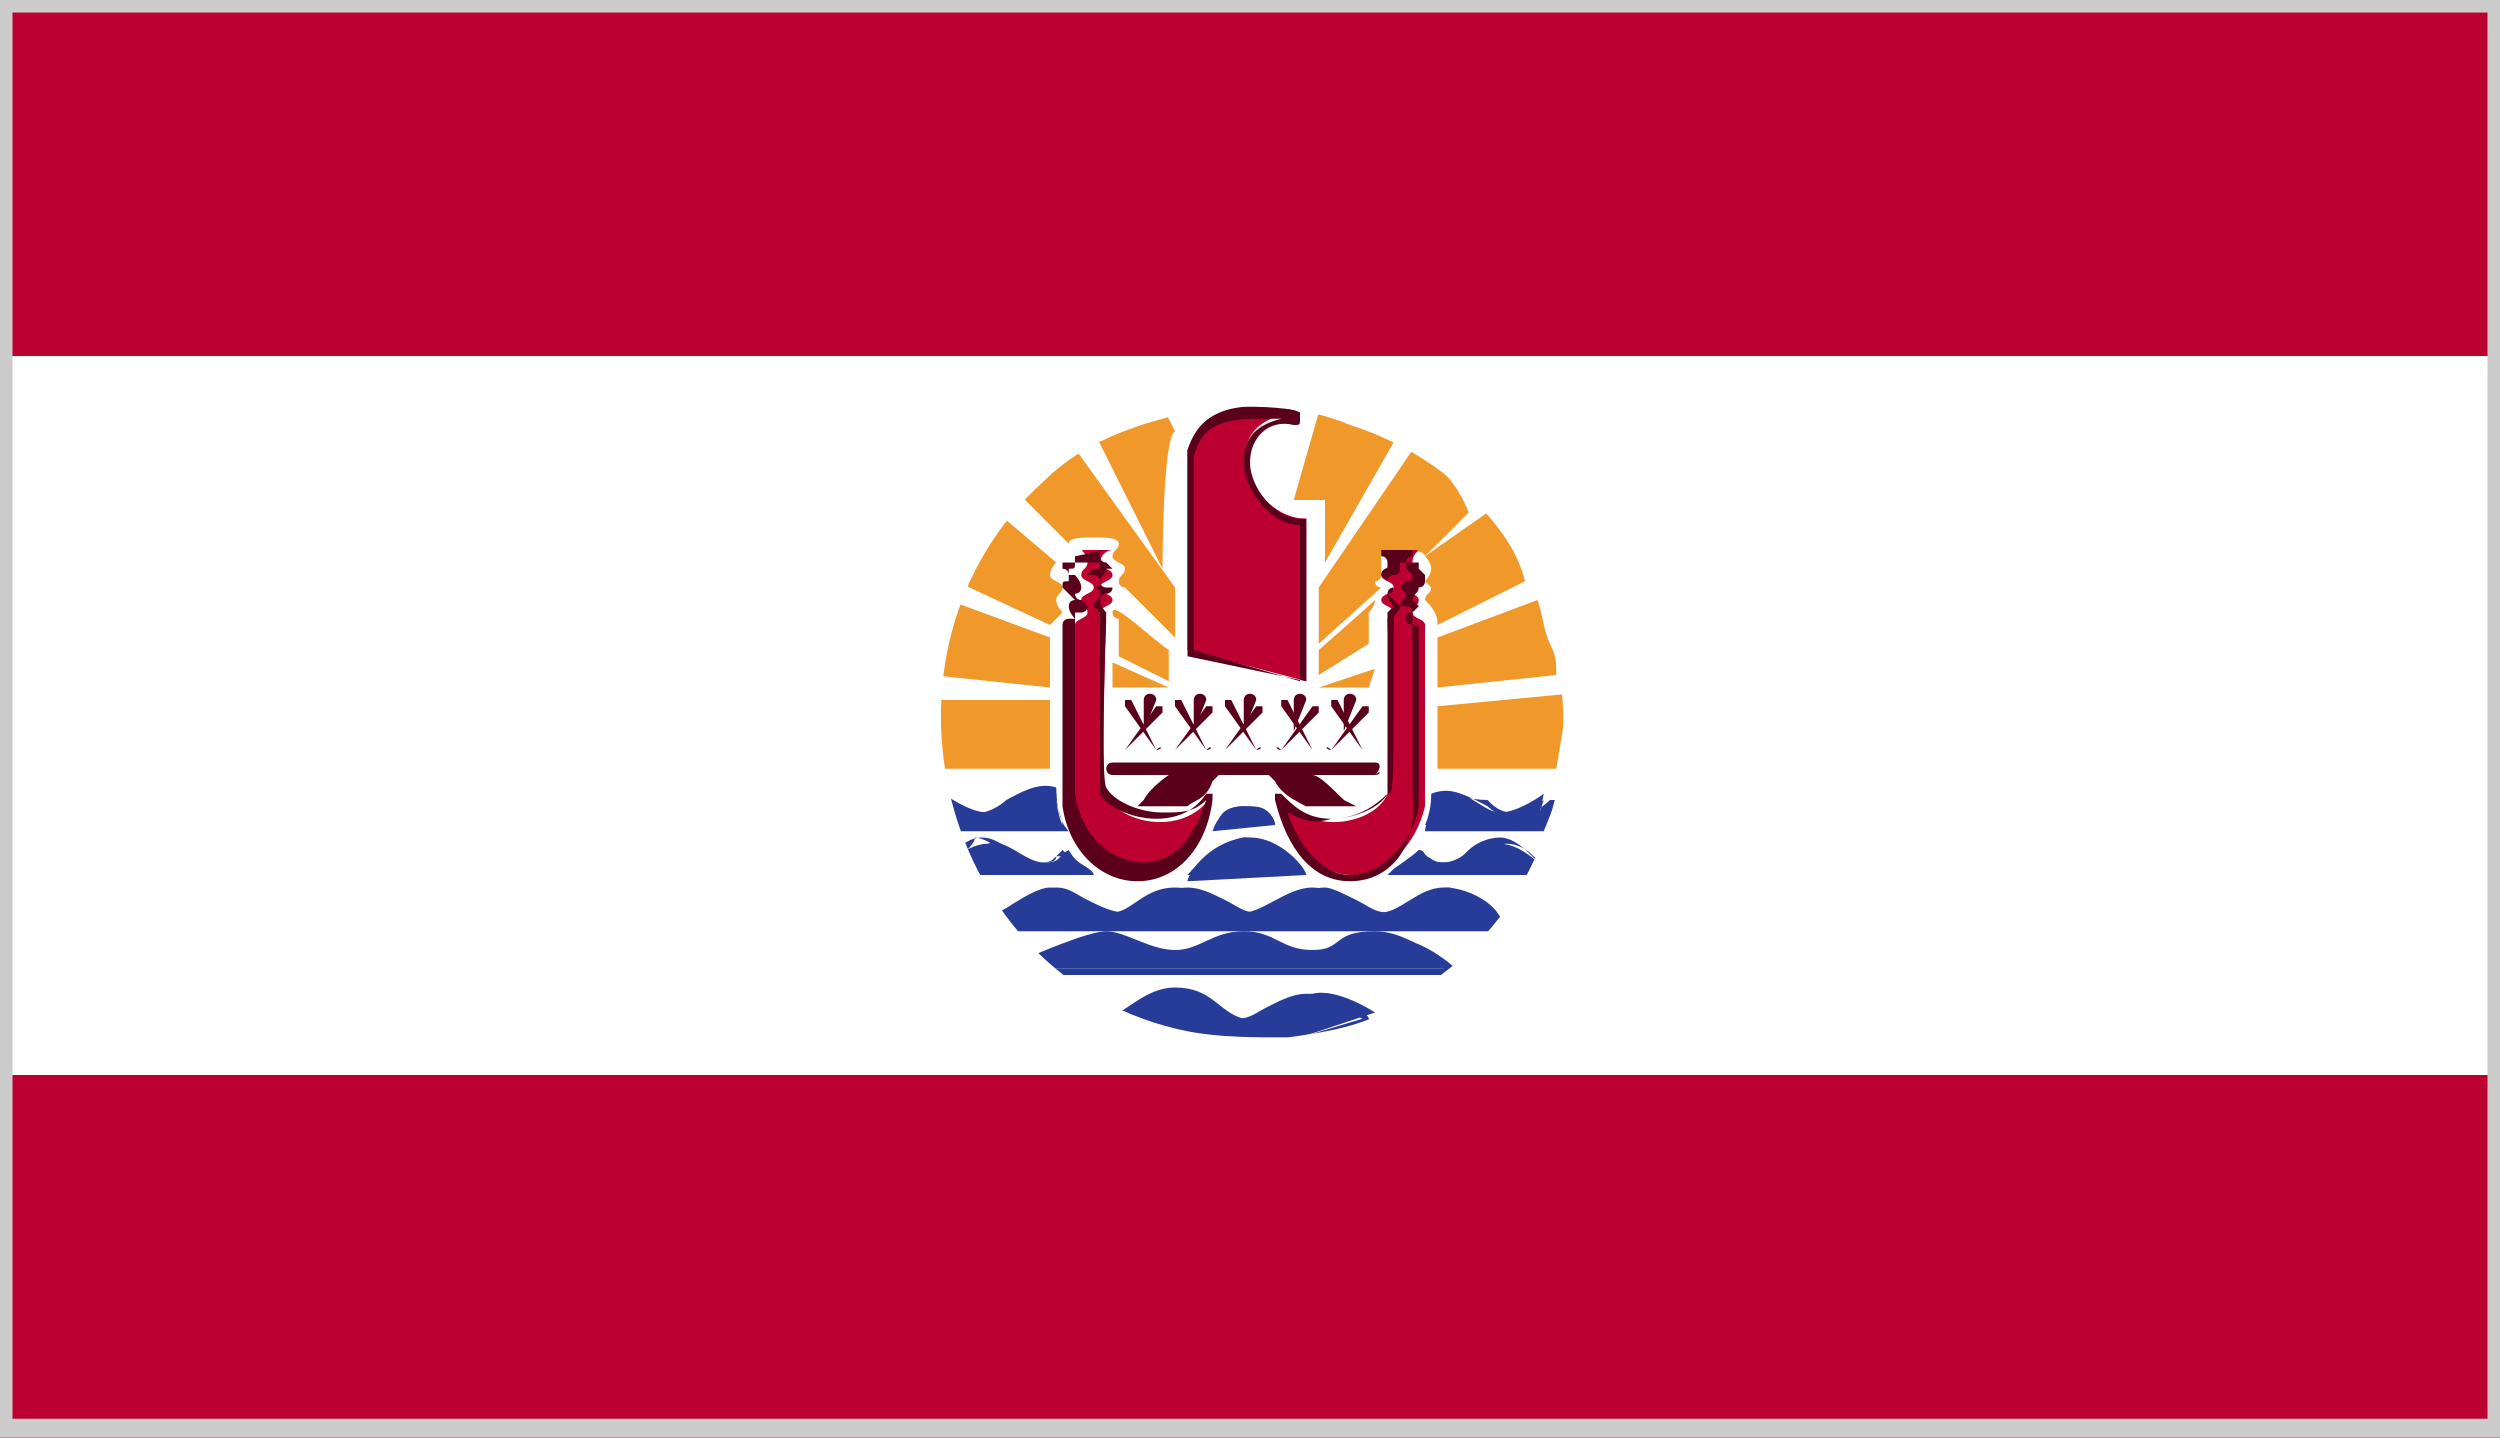 <?xml version="1.0" encoding="utf-8"?>
<!-- Generator: Adobe Illustrator 17.1.0, SVG Export Plug-In . SVG Version: 6.00 Build 0)  -->
<!DOCTYPE svg PUBLIC "-//W3C//DTD SVG 1.1//EN" "http://www.w3.org/Graphics/SVG/1.1/DTD/svg11.dtd">
<svg version="1.1" id="Layer_1" xmlns="http://www.w3.org/2000/svg" xmlns:xlink="http://www.w3.org/1999/xlink" x="0px" y="0px"
	 viewBox="0 0 40 23" enable-background="new 0 0 40 23" xml:space="preserve">
<rect x="0" y="0" width="40" height="23" fill="#808080" stroke="none"/>
<g>
	<g>
		<defs>
			<rect id="SVGID_152_" width="40" height="23"/>
		</defs>
		<clipPath id="SVGID_2_">
			<use xlink:href="#SVGID_152_"  overflow="visible"/>
		</clipPath>
		<rect clip-path="url(#SVGID_2_)" fill="#BC0030" width="40" height="23"/>
		<rect y="5.7" clip-path="url(#SVGID_2_)" fill="#FFFFFF" width="40" height="11.5"/>
		<g clip-path="url(#SVGID_2_)">
			<defs>
				<rect id="SVGID_154_" width="40" height="23"/>
			</defs>
			<clipPath id="SVGID_4_">
				<use xlink:href="#SVGID_154_"  overflow="visible"/>
			</clipPath>
			<path clip-path="url(#SVGID_4_)" fill="#273B98" d="M18.8,15.8c-0.4,0-0.7,0.3-0.9,0.4c0.3,0.1,0.6,0.2,1,0.3
				c0.5,0.1,1.1,0.1,1.6,0.1c0.1,0,0.2,0,0.3,0l1.2-0.4c0,0-0.6-0.4-1-0.3c-0.4,0-0.7,0.4-1.1,0.4C19.5,16.2,19.4,15.8,18.8,15.8
				C18.9,15.8,18.8,15.8,18.8,15.8L18.8,15.8z"/>
			<g clip-path="url(#SVGID_4_)">
				<path fill="#273B98" d="M20.5,16.7c-0.5,0-1.1,0-1.6-0.1c-0.3-0.1-0.7-0.2-1-0.3l-0.1,0l0.1,0c0.2-0.1,0.5-0.4,0.9-0.4h0
					c0.3,0,0.5,0.1,0.6,0.2c0.1,0.1,0.2,0.2,0.4,0.2c0,0,0,0,0,0c0.2,0,0.3-0.1,0.5-0.2c0.2-0.1,0.4-0.2,0.6-0.2c0,0,0,0,0,0
					c0.5,0,1,0.3,1,0.4l0.1,0.1l-1.2,0.4C20.7,16.6,20.6,16.7,20.5,16.7L20.5,16.7L20.5,16.7z M18,16.2c0.3,0.1,0.6,0.2,0.9,0.3
					c0.5,0.1,1.1,0.1,1.6,0.1v0l0,0c0.1,0,0.2,0,0.3,0l1-0.3c-0.2-0.1-0.5-0.3-0.9-0.3c-0.2,0-0.4,0.1-0.6,0.2
					c-0.2,0.1-0.3,0.2-0.5,0.2c-0.2,0-0.3-0.1-0.5-0.2c-0.2-0.1-0.3-0.2-0.6-0.2C18.5,15.9,18.2,16.1,18,16.2L18,16.2z"/>
			</g>
			<path clip-path="url(#SVGID_4_)" fill="#273B98" d="M16.7,15.5l6.5,0c0,0-0.6-0.6-1.2-0.6c-0.7,0-0.5,0.3-1,0.3
				c-0.5,0-0.6-0.3-1.1-0.3c-0.5,0-0.7,0.3-1.1,0.3c-0.4,0-0.8-0.3-1.1-0.3c-0.3,0-1.2,0.4-1.2,0.4L16.7,15.5z"/>
			<g clip-path="url(#SVGID_4_)">
				<path fill="#273B98" d="M23.4,15.6l-6.7,0l-0.3-0.2l0.1,0c0,0,1-0.4,1.2-0.4c0,0,0,0,0,0c0.2,0,0.3,0.1,0.5,0.2
					c0.2,0.1,0.4,0.2,0.6,0.2c0.2,0,0.3-0.1,0.5-0.1c0.2-0.1,0.4-0.2,0.6-0.2c0,0,0,0,0,0c0.2,0,0.4,0.1,0.5,0.1
					c0.2,0.1,0.3,0.2,0.6,0.1c0.2,0,0.3-0.1,0.4-0.1c0.1-0.1,0.2-0.2,0.6-0.2C22.7,14.9,23.3,15.5,23.4,15.6L23.4,15.6L23.4,15.6z
					 M16.6,15.4l0.1,0.1l6.4,0C23,15.4,22.5,15,22,15c0,0,0,0,0,0c-0.4,0-0.5,0.1-0.6,0.2c-0.1,0.1-0.2,0.1-0.4,0.2
					c-0.3,0-0.5-0.1-0.6-0.2C20.3,15.1,20.2,15,20,15c-0.3,0-0.5,0.1-0.6,0.2c-0.2,0.1-0.3,0.1-0.5,0.1c0,0,0,0,0,0
					c-0.2,0-0.4-0.1-0.6-0.2c-0.2-0.1-0.3-0.1-0.4-0.1C17.6,15,16.9,15.3,16.6,15.4L16.6,15.4z"/>
			</g>
			<path clip-path="url(#SVGID_4_)" fill="#273B98" d="M15.9,14.8l8.1,0c0.1-0.2-0.4-0.6-0.9-0.6c-0.4,0-0.7,0.4-1,0.4
				c-0.3,0-0.7-0.4-1.1-0.4c-0.4,0-0.8,0.4-1.1,0.4c-0.4,0-0.6-0.4-1.1-0.4c-0.5,0-0.7,0.4-1,0.4c-0.4,0-0.7-0.4-1-0.4
				c-0.3,0-0.9,0.5-1,0.5C15.6,14.6,15.9,14.8,15.9,14.8L15.9,14.8z"/>
			<g clip-path="url(#SVGID_4_)">
				<path fill="#273B98" d="M24,14.9L24,14.9l-8.1,0l0,0c-0.1,0-0.2-0.1-0.2-0.2v0l0.1,0c0.1,0,0.2-0.1,0.3-0.1
					c0.2-0.1,0.5-0.3,0.7-0.3c0.2,0,0.4,0.1,0.5,0.2c0.2,0.1,0.3,0.2,0.5,0.2c0,0,0,0,0,0c0.2,0,0.3-0.1,0.4-0.2
					c0.2-0.1,0.3-0.2,0.6-0.2c0.3,0,0.5,0.1,0.6,0.2c0.2,0.1,0.3,0.2,0.5,0.2c0.2,0,0.4-0.1,0.6-0.2c0.2-0.1,0.4-0.2,0.6-0.2
					c0,0,0,0,0,0c0.2,0,0.4,0.1,0.6,0.2c0.2,0.1,0.3,0.2,0.5,0.2c0.2,0,0.3-0.1,0.4-0.2c0.2-0.1,0.4-0.2,0.6-0.2
					c0.4,0,0.8,0.3,0.9,0.5C24.1,14.7,24,14.8,24,14.9L24,14.9L24,14.9z M15.8,14.7c0,0,0.1,0.1,0.1,0.1l8.1,0c0,0,0,0,0-0.1
					c-0.1-0.2-0.5-0.4-0.8-0.5c-0.2,0-0.4,0.1-0.5,0.2c-0.2,0.1-0.3,0.2-0.5,0.2c0,0,0,0,0,0c-0.2,0-0.3-0.1-0.5-0.2
					c-0.2-0.1-0.4-0.2-0.5-0.2c-0.2,0-0.4,0.1-0.5,0.2c-0.2,0.1-0.4,0.2-0.6,0.2c-0.2,0-0.3-0.1-0.5-0.2c-0.2-0.1-0.4-0.2-0.6-0.2
					c-0.2,0-0.4,0.1-0.6,0.2c-0.1,0.1-0.3,0.2-0.4,0.2c-0.2,0-0.4-0.1-0.6-0.2c-0.2-0.1-0.3-0.2-0.5-0.2c-0.2,0-0.5,0.2-0.7,0.3
					C15.9,14.6,15.8,14.7,15.8,14.7L15.8,14.7z"/>
			</g>
			<path clip-path="url(#SVGID_4_)" fill="#BC0030" d="M19,10.4l1.9,0.5V8.3c-0.9,0-1.6-1.6-0.1-1.7c-1.5-0.2-1.6,0.2-1.8,0.6
				L19,10.4z"/>
			<g clip-path="url(#SVGID_4_)">
				<path fill="#5B001A" d="M20.9,10.9C20.9,10.9,20.8,10.9,20.9,10.9L19,10.5c0,0,0,0,0-0.1l0-3.2c0.1-0.3,0.3-0.7,1.1-0.7
					c0.2,0,0.5,0,0.7,0.1c0,0,0,0,0,0.1s0,0.1-0.1,0.1C20.3,6.7,20,7,20,7.4c0,0.4,0.4,0.9,0.8,0.9c0,0,0,0,0.1,0c0,0,0,0,0,0
					L20.9,10.9C20.9,10.9,20.9,10.9,20.9,10.9C20.9,10.9,20.9,10.9,20.9,10.9L20.9,10.9z M19.1,10.4l1.7,0.5V8.4
					c-0.5,0-0.9-0.6-0.9-1c0-0.4,0.2-0.6,0.6-0.7c-0.1,0-0.2,0-0.4,0c-0.8,0-0.9,0.3-1,0.6L19.1,10.4L19.1,10.4z"/>
			</g>
			<path clip-path="url(#SVGID_4_)" fill="#5B001A" d="M17.8,12.3l4.2,0L17.8,12.3z"/>
			<g clip-path="url(#SVGID_4_)">
				<path fill="#5B001A" d="M22,12.4C22,12.4,22,12.4,22,12.4l-4.2,0c0,0-0.1,0-0.1-0.1c0,0,0-0.1,0.1-0.1c0,0,0,0,0,0l4.2,0
					C22.1,12.2,22.1,12.3,22,12.4C22.1,12.3,22.1,12.4,22,12.4L22,12.4z"/>
			</g>
			<path clip-path="url(#SVGID_4_)" fill="#5B001A" d="M18,11.3l0.5,0.6L18,11.3z"/>
			<g clip-path="url(#SVGID_4_)">
				<path fill="#5B001A" d="M18.5,12C18.5,12,18.5,12,18.5,12L18,11.3c0,0,0-0.1,0-0.1c0,0,0.1,0,0.1,0L18.5,12
					C18.6,11.9,18.6,12,18.5,12C18.5,12,18.5,12,18.5,12L18.5,12z"/>
			</g>
			<path clip-path="url(#SVGID_4_)" fill="#5B001A" d="M18,12l0.5-0.6L18,12z"/>
			<g clip-path="url(#SVGID_4_)">
				<path fill="#5B001A" d="M18,12C18,12,18,12,18,12C18,12,18,11.9,18,12l0.5-0.7c0,0,0.1,0,0.1,0c0,0,0,0.1,0,0.1L18,12
					C18.1,12,18,12,18,12L18,12z"/>
			</g>
			<path clip-path="url(#SVGID_4_)" fill="#5B001A" d="M18.3,11.3l0,0.4L18.3,11.3z"/>
			<g clip-path="url(#SVGID_4_)">
				<path fill="#5B001A" d="M18.3,11.7C18.3,11.7,18.3,11.7,18.3,11.7C18.3,11.7,18.2,11.7,18.3,11.7l0-0.5c0,0,0-0.1,0.1-0.1
					c0,0,0.1,0,0.1,0.1L18.3,11.7C18.3,11.7,18.3,11.7,18.3,11.7L18.3,11.7z"/>
			</g>
			<path clip-path="url(#SVGID_4_)" fill="#5B001A" d="M18.8,11.3l0.5,0.6L18.8,11.3z"/>
			<g clip-path="url(#SVGID_4_)">
				<path fill="#5B001A" d="M19.3,12C19.3,12,19.3,12,19.3,12l-0.5-0.7c0,0,0-0.1,0-0.1c0,0,0.1,0,0.1,0L19.3,12
					C19.4,11.9,19.4,12,19.3,12C19.3,12,19.3,12,19.3,12L19.3,12z"/>
			</g>
			<path clip-path="url(#SVGID_4_)" fill="#5B001A" d="M18.8,12l0.5-0.6L18.8,12z"/>
			<g clip-path="url(#SVGID_4_)">
				<path fill="#5B001A" d="M18.8,12C18.8,12,18.8,12,18.8,12C18.8,12,18.8,11.9,18.8,12l0.5-0.7c0,0,0.1,0,0.1,0c0,0,0,0.1,0,0.1
					L18.8,12C18.8,12,18.8,12,18.8,12L18.8,12z"/>
			</g>
			<path clip-path="url(#SVGID_4_)" fill="#5B001A" d="M19.1,11.3l0,0.4L19.1,11.3z"/>
			<g clip-path="url(#SVGID_4_)">
				<path fill="#5B001A" d="M19.1,11.7C19.1,11.7,19.1,11.7,19.1,11.7C19.1,11.7,19,11.7,19.1,11.7l0-0.5c0,0,0-0.1,0.1-0.1
					c0,0,0.1,0,0.1,0.1L19.1,11.7C19.1,11.7,19.1,11.7,19.1,11.7L19.1,11.7z"/>
			</g>
			<path clip-path="url(#SVGID_4_)" fill="#5B001A" d="M19.6,11.3l0.5,0.6L19.6,11.3z"/>
			<g clip-path="url(#SVGID_4_)">
				<path fill="#5B001A" d="M20.1,12C20.1,12,20.1,12,20.1,12l-0.5-0.7c0,0,0-0.1,0-0.1c0,0,0.1,0,0.1,0L20.1,12
					C20.2,11.9,20.2,12,20.1,12C20.1,12,20.1,12,20.1,12L20.1,12z"/>
			</g>
			<path clip-path="url(#SVGID_4_)" fill="#5B001A" d="M19.6,12l0.5-0.6L19.6,12z"/>
			<g clip-path="url(#SVGID_4_)">
				<path fill="#5B001A" d="M19.6,12C19.6,12,19.6,12,19.6,12C19.6,12,19.6,11.9,19.6,12l0.5-0.7c0,0,0.1,0,0.1,0c0,0,0,0.1,0,0.1
					L19.6,12C19.7,12,19.6,12,19.6,12L19.6,12z"/>
			</g>
			<path clip-path="url(#SVGID_4_)" fill="#5B001A" d="M19.9,11.3l0,0.4L19.9,11.3z"/>
			<g clip-path="url(#SVGID_4_)">
				<path fill="#5B001A" d="M19.9,11.7C19.9,11.7,19.9,11.7,19.9,11.7C19.9,11.7,19.8,11.7,19.9,11.7l0-0.5c0,0,0-0.1,0.1-0.1
					c0,0,0.1,0,0.1,0.1L19.9,11.7C19.9,11.7,19.9,11.7,19.9,11.7L19.9,11.7z"/>
			</g>
			<path clip-path="url(#SVGID_4_)" fill="#5B001A" d="M20.5,11.3L21,12L20.5,11.3z"/>
			<g clip-path="url(#SVGID_4_)">
				<path fill="#5B001A" d="M21,12C20.9,12,20.9,12,21,12l-0.5-0.7c0,0,0-0.1,0-0.1c0,0,0.1,0,0.1,0L21,12C21,11.9,21,12,21,12
					C21,12,21,12,21,12L21,12z"/>
			</g>
			<path clip-path="url(#SVGID_4_)" fill="#5B001A" d="M20.5,12l0.5-0.6L20.5,12z"/>
			<g clip-path="url(#SVGID_4_)">
				<path fill="#5B001A" d="M20.5,12C20.4,12,20.4,12,20.5,12C20.4,12,20.4,11.9,20.5,12l0.5-0.7c0,0,0.1,0,0.1,0c0,0,0,0.1,0,0.1
					L20.5,12C20.5,12,20.5,12,20.5,12L20.5,12z"/>
			</g>
			<path clip-path="url(#SVGID_4_)" fill="#5B001A" d="M20.7,11.3l0,0.4L20.7,11.3z"/>
			<g clip-path="url(#SVGID_4_)">
				<path fill="#5B001A" d="M20.7,11.7C20.7,11.7,20.7,11.7,20.7,11.7C20.7,11.7,20.7,11.7,20.7,11.7l0-0.5c0,0,0-0.1,0.1-0.1
					c0,0,0.1,0,0.1,0.1L20.7,11.7C20.8,11.7,20.8,11.7,20.7,11.7L20.7,11.7z"/>
			</g>
			<path clip-path="url(#SVGID_4_)" fill="#5B001A" d="M21.3,11.3l0.5,0.6L21.3,11.3z"/>
			<g clip-path="url(#SVGID_4_)">
				<path fill="#5B001A" d="M21.8,12C21.7,12,21.7,12,21.8,12l-0.5-0.7c0,0,0-0.1,0-0.1c0,0,0.1,0,0.1,0L21.8,12
					C21.8,11.9,21.8,12,21.8,12C21.8,12,21.8,12,21.8,12L21.8,12z"/>
			</g>
			<path clip-path="url(#SVGID_4_)" fill="#5B001A" d="M21.3,12l0.5-0.6L21.3,12z"/>
			<g clip-path="url(#SVGID_4_)">
				<path fill="#5B001A" d="M21.3,12C21.3,12,21.2,12,21.3,12C21.2,12,21.2,11.9,21.3,12l0.5-0.7c0,0,0.1,0,0.1,0c0,0,0,0.1,0,0.1
					L21.3,12C21.3,12,21.3,12,21.3,12L21.3,12z"/>
			</g>
			<path clip-path="url(#SVGID_4_)" fill="#5B001A" d="M21.6,11.3l0,0.4L21.6,11.3z"/>
			<g clip-path="url(#SVGID_4_)">
				<path fill="#5B001A" d="M21.5,11.7C21.5,11.7,21.5,11.7,21.5,11.7C21.5,11.7,21.5,11.7,21.5,11.7l0-0.5c0,0,0-0.1,0.1-0.1
					c0,0,0.1,0,0.1,0.1L21.5,11.7C21.6,11.7,21.6,11.7,21.5,11.7L21.5,11.7z"/>
			</g>
			<polygon clip-path="url(#SVGID_4_)" fill="#F0992A" points="15,12.3 16.8,12.3 16.8,11.2 14.8,11.2 			"/>
			<polygon clip-path="url(#SVGID_4_)" fill="#F0992A" points="14.9,10.8 16.8,11 16.8,10.2 14.9,9.5 			"/>
			<path clip-path="url(#SVGID_4_)" fill="#F0992A" d="M15.3,9.3l1.5,0.7L17,9.8c0,0-0.1-0.1-0.1-0.2c0-0.1,0.1-0.1,0.1-0.2
				c0-0.1-0.2-0.1-0.2-0.2c0-0.1,0.1-0.2,0.1-0.2l-1.3-1.1L15.3,9.3z"/>
			<polygon clip-path="url(#SVGID_4_)" fill="#F0992A" points="24.9,12.3 23,12.3 23,11.3 25.1,11.1 			"/>
			<path clip-path="url(#SVGID_4_)" fill="#F0992A" d="M24.9,10.8c0-0.2,0-0.3-0.1-0.5c-0.1-0.2-0.1-0.4-0.2-0.7c0,0,0,0,0,0
				L23,10.2l0,0.8L24.9,10.8z"/>
			<path clip-path="url(#SVGID_4_)" fill="#F0992A" d="M23.8,8.2l-1,0.7c0,0,0,0,0,0s0,0,0,0c0,0,0,0,0,0v0v0c0,0,0,0,0,0
				c0,0,0.1,0.1,0.1,0.2c0,0.1-0.1,0.2-0.1,0.2c0,0,0,0,0,0c0,0,0,0,0,0c0,0,0,0,0,0c0,0,0,0,0,0c0,0,0,0,0,0c0,0,0,0,0,0
				c0,0,0,0,0,0c0,0,0.1,0.1,0.1,0.1c0,0.1-0.1,0.1-0.1,0.2C23,9.8,23,9.9,23,10l1.4-0.7C24.3,8.9,24.1,8.6,23.8,8.2L23.8,8.2z"/>
			<polygon clip-path="url(#SVGID_4_)" fill="#F0992A" points="21.1,11 21.9,11 22,10.7 			"/>
			<polygon clip-path="url(#SVGID_4_)" fill="#F0992A" points="18.7,11 17.8,11 17.8,10.6 			"/>
			<path clip-path="url(#SVGID_4_)" fill="#F0992A" d="M18.7,10.9l-0.8-0.4V9.9c0,0-0.1,0-0.1-0.1c0-0.2,0.6,0.4,0.9,0.6L18.7,10.9z
				"/>
			<path clip-path="url(#SVGID_4_)" fill="#F0992A" d="M21.1,10.8l0-0.4c0,0,0.8-0.7,0.9-0.8c0,0.1-0.1,0.2-0.1,0.2v0.5L21.1,10.8z"
				/>
			<path clip-path="url(#SVGID_4_)" fill="#F0992A" d="M16.2,7.8c0,0,0.9,0.9,0.9,0.9c0-0.1,0.2-0.1,0.4-0.1c0.2,0,0.4,0,0.4,0.1
				c0,0.1-0.1,0.1-0.1,0.2c0,0.1,0.2,0.1,0.2,0.2c0,0.1-0.1,0.1-0.1,0.2c0,0.1,0.1,0.1,0.1,0.1l0.8,0.8l0-0.8L17,6.9L16.2,7.8z"/>
			<path clip-path="url(#SVGID_4_)" fill="#F0992A" d="M17.5,6.9c0,0,1.1,2.2,1.1,2.2s0-2.1,0.2-2.2l-0.3-0.6L17.5,6.9z"/>
			<path clip-path="url(#SVGID_4_)" fill="#F0992A" d="M21.1,6.6L20.7,8c0,0,0.2,0,0.4,0c0,0,0.1,0,0.1,0c0,0,0,0,0,0c0,0,0,0,0,0
				c0,0,0,0,0,0c0,0,0,0.1,0,0.1l0,0.9l1.2-2.1c-0.2-0.1-0.5-0.2-0.8-0.3C21.4,6.7,21.3,6.7,21.1,6.6L21.1,6.6z"/>
			<path clip-path="url(#SVGID_4_)" fill="#F0992A" d="M22.6,7.2l-1.5,2.2l0,0.9l1-0.9c0,0,0,0,0,0c0,0,0,0,0,0c0,0,0,0,0,0
				c0,0,0,0,0,0c0,0,0,0,0,0c0,0,0,0,0,0c0,0,0,0,0,0c0,0,0,0,0,0c0,0-0.1,0-0.1-0.1c0,0,0,0,0,0c0,0,0.1,0,0.1-0.1c0,0,0,0,0-0.1
				c0,0,0-0.1,0-0.1c0,0,0,0,0,0c0,0,0,0,0,0c0,0,0,0,0,0c0,0,0,0,0,0c0,0,0,0,0,0c0,0,0,0,0,0c0,0,0,0,0,0c0,0,0,0,0,0
				c0,0,0,0,0-0.1c0,0,0,0,0,0c0,0,0,0,0,0c0,0,0,0,0,0c0,0,0,0,0,0c0,0,0,0,0,0c0,0,0.1-0.1,0.2-0.1c0.2,0,0.5,0,0.5,0.1
				c0,0,0.5-0.5,0.7-0.7C23.3,7.7,23,7.4,22.6,7.2L22.6,7.2z"/>
			<path clip-path="url(#SVGID_4_)" fill="#BC0030" d="M19.4,12.7c-0.4,0.7-1.5,0.5-1.7,0c-0.1,0,0-2.8,0-2.8s-0.1-0.1-0.1-0.1
				c0-0.1,0.2-0.1,0.2-0.2s-0.2-0.1-0.2-0.2c0-0.1,0.2-0.1,0.2-0.2c0-0.1-0.2-0.1-0.2-0.2c0-0.1,0.1-0.2,0.2-0.2c0,0-0.1,0-0.1,0
				c-0.1,0-0.2,0-0.3,0c-0.2,0,0,0,0,0.2c0,0.1-0.1,0.1-0.1,0.2c0,0.1,0.2,0.1,0.2,0.2c0,0.1-0.2,0.1-0.2,0.2c0,0.1,0.1,0.1,0.1,0.2
				c0,0.1-0.2,0.1-0.2,0.2c0,0.1,0,2.9,0,2.9C17.4,14.2,19,14.6,19.4,12.7L19.4,12.7z"/>
			<g clip-path="url(#SVGID_4_)">
				<path fill="#5B001A" d="M18.2,14.1L18.2,14.1c-0.6,0-1.1-0.5-1.2-1.2c0,0,0-2.8,0-2.9c0-0.1,0.1-0.1,0.1-0.1c0,0,0.1,0,0.1,0
					c0,0,0,0,0,0c0,0-0.1-0.1-0.1-0.2c0-0.1,0.1-0.1,0.1-0.1c0,0,0,0,0,0c0,0,0,0-0.1-0.1c0,0-0.1-0.1-0.1-0.1c0-0.1,0-0.1,0.1-0.1
					c0,0,0-0.1,0-0.1c0,0,0-0.1-0.1-0.1c0,0,0-0.1,0-0.1c0,0,0.1,0,0.1,0l0.3,0c0,0,0,0,0,0c0,0,0.2,0,0.2,0c0,0,0,0,0,0.1
					c0,0,0,0-0.1,0c0,0-0.1,0.1-0.1,0.1c0,0,0,0,0.1,0c0.1,0,0.1,0.1,0.1,0.1c0,0.1-0.1,0.1-0.1,0.1c0,0-0.1,0-0.1,0c0,0,0,0,0.1,0
					c0,0,0.1,0,0.1,0.1c0,0.1-0.1,0.1-0.1,0.2c0,0,0,0,0,0c0,0,0.1,0.1,0.1,0.1c0,0,0,0,0,0.1c0,1,0,2.7,0,2.8
					c0.1,0.2,0.5,0.4,0.9,0.4c0.3,0,0.6-0.1,0.8-0.4c0,0,0,0,0.1,0c0,0,0,0,0,0.1C19.3,13.6,18.8,14.1,18.2,14.1L18.2,14.1z
					 M17.2,8.9c0,0,0,0.1,0,0.1c0,0.1,0,0.1-0.1,0.1c0,0,0,0,0,0.1c0,0,0,0,0.1,0c0,0,0.1,0.1,0.1,0.2c0,0.1-0.1,0.1-0.1,0.1
					c0,0,0,0,0,0c0,0,0,0.1,0.1,0.1c0,0,0.1,0.1,0.1,0.1c0,0.1-0.1,0.1-0.1,0.1c0,0,0,0-0.1,0c0,0.1,0,2.7,0,2.9
					c0.1,0.7,0.6,1.1,1.1,1.1l0,0c0.5,0,0.8-0.4,1-1c-0.2,0.2-0.4,0.2-0.7,0.2c-0.4,0-0.8-0.2-0.9-0.4c0,0-0.1,0,0-2.8
					c0,0-0.1-0.1-0.1-0.2c0-0.1,0.1-0.1,0.1-0.1c0,0,0.1,0,0.1-0.1c0,0,0,0-0.1,0c0,0-0.1,0-0.1-0.1c0-0.1,0.1-0.1,0.1-0.2
					c0,0,0.1,0,0.1,0c0,0,0,0-0.1-0.1c-0.1,0-0.1-0.1-0.1-0.1c0-0.1,0-0.1,0.1-0.1L17.2,8.9L17.2,8.9z"/>
			</g>
			<path clip-path="url(#SVGID_4_)" fill="#BC0030" d="M20.5,12.7c0.4,0.7,1.5,0.5,1.7,0c0.1,0,0-2.8,0-2.8s0.1-0.1,0.1-0.1
				c0-0.1-0.2-0.1-0.2-0.2s0.2-0.1,0.2-0.2c0-0.1-0.2-0.1-0.2-0.2c0-0.1,0.1-0.1,0.2-0.2c0-0.1-0.1-0.1-0.1-0.2c0,0,0.1,0,0.1,0
				c0.1,0,0.2,0,0.3,0c0.2,0,0,0,0,0.2c0,0.1,0.1,0.1,0.1,0.2c0,0.1-0.2,0.1-0.2,0.2c0,0.1,0.2,0.1,0.2,0.2c0,0.1-0.1,0.1-0.1,0.2
				c0,0.1,0.2,0.1,0.2,0.2c0,0.1,0,2.9,0,2.9C22.5,14.2,20.9,14.6,20.5,12.7L20.5,12.7z"/>
			<g clip-path="url(#SVGID_4_)">
				<path fill="#5B001A" d="M21.6,14.1c-0.6,0-1-0.5-1.2-1.3c0,0,0-0.1,0-0.1c0,0,0.1,0,0.1,0c0.2,0.2,0.4,0.4,0.8,0.4
					c0.4,0,0.7-0.2,0.9-0.4c0-0.1,0-1.8,0-2.8c0,0,0,0,0-0.1c0,0,0.1-0.1,0.1-0.1c0,0,0,0,0,0c0,0-0.1-0.1-0.1-0.2
					c0-0.1,0.1-0.1,0.1-0.1c0,0,0,0,0,0c0,0,0,0-0.1-0.1c0,0-0.1-0.1-0.1-0.1c0-0.1,0.1-0.1,0.1-0.1c0,0,0,0,0-0.1
					c0,0,0-0.1-0.1-0.1c0,0,0-0.1,0-0.1c0,0,0-0.1,0,0c0.1,0,0.1,0,0.1,0l0.3,0c0.1,0,0.1,0,0.1,0c0,0,0,0.1,0,0.1
					c0,0-0.1,0-0.1,0.1c0,0,0,0.1,0,0.1c0,0,0.1,0.1,0.1,0.1c0,0.1,0,0.1-0.1,0.1c0,0-0.1,0.1-0.1,0.1c0,0,0,0,0,0
					c0,0,0.1,0.1,0.1,0.1c0,0.1-0.1,0.1-0.1,0.2c0,0,0,0,0,0c0,0,0,0,0.1,0c0.1,0,0.1,0.1,0.1,0.1c0,0.1,0,2.8,0,2.9
					C22.7,13.6,22.2,14.1,21.6,14.1L21.6,14.1z M20.6,13c0.2,0.6,0.6,1,1,1c0.5,0,1-0.5,1.1-1.1c0-0.1,0-2.7,0-2.9c0,0,0,0-0.1,0
					c-0.1,0-0.1-0.1-0.1-0.1c0-0.1,0-0.1,0.1-0.1c0,0,0.1-0.1,0.1-0.1c0,0,0,0,0,0c0,0-0.1-0.1-0.1-0.1c0-0.1,0.1-0.1,0.1-0.2
					c0,0,0.1,0,0.1-0.1c0,0,0,0,0-0.1c0,0-0.1-0.1-0.1-0.1c0,0,0-0.1,0-0.1l-0.3,0c0,0,0,0.1,0,0.1c0,0.1-0.1,0.1-0.1,0.1
					c0,0-0.1,0-0.1,0.1c0,0,0,0,0,0c0,0,0.1,0.1,0.1,0.1c0,0.1-0.1,0.1-0.1,0.1c0,0,0,0,0,0c0,0,0,0,0.1,0.1c0,0,0.1,0.1,0.1,0.1
					c0,0.1-0.1,0.1-0.1,0.2c0,2.8,0,2.8-0.1,2.8c-0.1,0.2-0.5,0.4-0.9,0.4C21,13.2,20.8,13.1,20.6,13L20.6,13z"/>
			</g>
			<path clip-path="url(#SVGID_4_)" fill="#273B98" d="M19,14l1.8,0c0,0-0.4-0.6-0.9-0.6C19.4,13.5,19,14,19,14L19,14z"/>
			<g clip-path="url(#SVGID_4_)">
				<path fill="#273B98" d="M19,14.1L19,14.1L19,14.1c0-0.1,0.3-0.6,0.9-0.7l0.1,0c0.5,0,0.9,0.5,0.9,0.6l0,0l0,0L19,14.1L19,14.1z
					 M20,13.5L20,13.5c-0.5,0-0.8,0.3-0.9,0.5l1.6,0C20.6,13.8,20.3,13.5,20,13.5L20,13.5z"/>
			</g>
			<path clip-path="url(#SVGID_4_)" fill="#273B98" d="M24.8,14h-2.5c0,0,0.3-0.2,0.4-0.4c0.2,0.1,0.1,0.2,0.4,0.2
				c0.3,0,0.6-0.4,0.9-0.3C24.4,13.5,24.8,14,24.8,14L24.8,14z"/>
			<g clip-path="url(#SVGID_4_)">
				<path fill="#273B98" d="M24.8,14h-2.6l0.1-0.1c0,0,0.3-0.2,0.4-0.3l0,0l0,0c0.1,0,0.1,0.1,0.1,0.1c0.1,0,0.1,0.1,0.3,0.1
					c0,0,0,0,0,0c0.2,0,0.3-0.1,0.4-0.2c0.1-0.1,0.3-0.2,0.5-0.2c0.3,0,0.6,0.4,0.7,0.5l0.1,0.1L24.8,14L24.8,14z M22.5,13.9h2.2
					c-0.2-0.3-0.4-0.4-0.6-0.4c0,0,0,0,0,0c-0.1,0-0.3,0.1-0.4,0.2c-0.2,0.1-0.3,0.2-0.5,0.2c-0.3,0-0.3-0.1-0.4-0.1c0,0,0,0-0.1,0
					C22.7,13.8,22.5,13.9,22.5,13.9L22.5,13.9z"/>
			</g>
			<path clip-path="url(#SVGID_4_)" fill="#273B98" d="M15,14h2.5c0,0-0.3-0.2-0.4-0.4c-0.2,0.1-0.1,0.2-0.4,0.2
				c-0.3,0-0.6-0.4-0.9-0.3C15.4,13.5,15,14,15,14L15,14z"/>
			<g clip-path="url(#SVGID_4_)">
				<path fill="#273B98" d="M17.5,14h-2.6l0.1-0.1c0.1-0.1,0.4-0.5,0.7-0.5c0,0,0,0,0,0c0.2,0,0.3,0.1,0.5,0.2
					c0.1,0.1,0.3,0.2,0.4,0.2c0.2,0,0.3,0,0.3-0.1c0,0,0.1-0.1,0.1-0.1l0,0l0,0C17.2,13.8,17.5,13.9,17.5,14h0.2H17.5L17.5,14z
					 M15.1,13.9h2.2c-0.1-0.1-0.2-0.2-0.3-0.2c0,0,0,0-0.1,0c-0.1,0.1-0.1,0.1-0.4,0.1c0,0,0,0,0,0c-0.2,0-0.3-0.1-0.5-0.2
					c-0.1-0.1-0.3-0.2-0.4-0.2C15.6,13.5,15.4,13.7,15.1,13.9L15.1,13.9z"/>
			</g>
			<path clip-path="url(#SVGID_4_)" fill="#273B98" d="M15.2,13.2l1.8,0c0,0-0.1-0.2-0.1-0.5c-0.5-0.2-0.8,0.3-1.1,0.3
				c-0.3,0-0.7-0.3-0.7-0.3L15.2,13.2z"/>
			<g clip-path="url(#SVGID_4_)">
				<path fill="#273B98" d="M17.1,13.3l-1.9,0L15,12.7l0.1,0c0,0,0.3,0.3,0.6,0.3c0.1,0,0.3-0.1,0.4-0.2c0.2-0.1,0.5-0.3,0.8-0.2
					l0,0l0,0C16.9,13,17,13.2,17.1,13.3L17.1,13.3L17.1,13.3z M15.3,13.2l1.7,0c0-0.1-0.1-0.3-0.1-0.4c-0.2-0.1-0.5,0.1-0.7,0.2
					c-0.1,0.1-0.3,0.2-0.4,0.2h0c-0.2,0-0.4-0.1-0.6-0.2L15.3,13.2L15.3,13.2z"/>
			</g>
			<path clip-path="url(#SVGID_4_)" fill="#273B98" d="M24.6,13.2l-1.8,0c0,0,0.1-0.2,0.1-0.5c0.5-0.2,0.8,0.3,1.1,0.3
				c0.3,0,0.7-0.3,0.7-0.3L24.6,13.2z"/>
			<g clip-path="url(#SVGID_4_)">
				<path fill="#273B98" d="M22.8,13.3L22.8,13.3c0-0.1,0.1-0.3,0.2-0.6l0,0l0,0c0.3-0.1,0.6,0.1,0.8,0.2c0.1,0.1,0.3,0.2,0.4,0.2h0
					c0.3,0,0.6-0.3,0.6-0.3l0.1,0l-0.2,0.5L22.8,13.3L22.8,13.3z M23,12.7c0,0.2-0.1,0.4-0.1,0.4l1.7,0l0.1-0.3
					c-0.1,0.1-0.3,0.2-0.5,0.2c-0.2,0-0.3-0.1-0.4-0.2C23.5,12.8,23.3,12.7,23,12.7L23,12.7z"/>
			</g>
			<path clip-path="url(#SVGID_4_)" fill="#273B98" d="M19.5,13.2l0.9,0c0,0,0-0.3-0.5-0.3C19.4,12.9,19.5,13.3,19.5,13.2L19.5,13.2
				z"/>
			<g clip-path="url(#SVGID_4_)">
				<path fill="#273B98" d="M19.4,13.3L19.4,13.3c0.1-0.3,0.3-0.4,0.5-0.4c0.2,0,0.3,0,0.4,0.1c0.1,0.1,0.1,0.2,0.1,0.2l0,0
					L19.4,13.3L19.4,13.3z M19.9,13c-0.3,0-0.4,0.1-0.4,0.2l0.1,0c0,0,0,0,0,0c0,0,0.1,0,0.1,0c0,0,0,0,0,0l0.6,0c0,0,0,0,0-0.1
					C20.2,13,20.1,13,19.9,13L19.9,13z"/>
			</g>
			<path clip-path="url(#SVGID_4_)" fill="#5B001A" d="M18.9,12.9c0.2-0.1,0.3-0.2,0.4-0.4l-0.6,0c0,0-0.3,0.2-0.4,0.3H18.9z"/>
			<g clip-path="url(#SVGID_4_)">
				<path fill="#5B001A" d="M19,12.9h-0.8l0.1-0.1c0.1-0.2,0.4-0.4,0.4-0.4l0.8,0l-0.1,0.1C19.3,12.8,19.1,12.8,19,12.9L19,12.9
					L19,12.9z M18.5,12.8h0.4c0.1-0.1,0.2-0.1,0.3-0.2l-0.5,0C18.7,12.6,18.6,12.7,18.5,12.8L18.5,12.8z"/>
			</g>
			<path clip-path="url(#SVGID_4_)" fill="#5B001A" d="M20.9,12.9c-0.2-0.1-0.3-0.2-0.4-0.4l0.6,0c0,0,0.3,0.2,0.4,0.3H20.9z"/>
			<g clip-path="url(#SVGID_4_)">
				<path fill="#5B001A" d="M21.7,12.9h-0.8c-0.2-0.1-0.4-0.2-0.5-0.4l-0.1-0.1l0.7,0c0.1,0,0.3,0.2,0.5,0.4L21.7,12.9L21.7,12.9z
					 M20.7,12.6c0.1,0.1,0.2,0.1,0.3,0.2l0.4,0c-0.1-0.1-0.3-0.2-0.3-0.2L20.7,12.6L20.7,12.6z"/>
			</g>
			<path clip-path="url(#SVGID_4_)" fill="#FFFFFF" d="M0,17.2h40V5.7H0V17.2z M19.5,6.5c0.7,0,1.4,0,2.1,0.3c4.1,1.3,4.6,7,1,9.1
				c-0.6,0.5-1.3,0.6-2,0.7c-0.5,0-1.1,0-1.6-0.1c-4-0.8-5.3-6.1-2.3-8.8C17.4,7,18.4,6.7,19.5,6.5L19.5,6.5z"/>
		</g>
	</g>
</g>
<g>
	<path fill="#CCCCCC" d="M39.8,0.2v22.5H0.2V0.2H39.8 M40,0H0v23h40V0L40,0z"/>
</g>
</svg>
